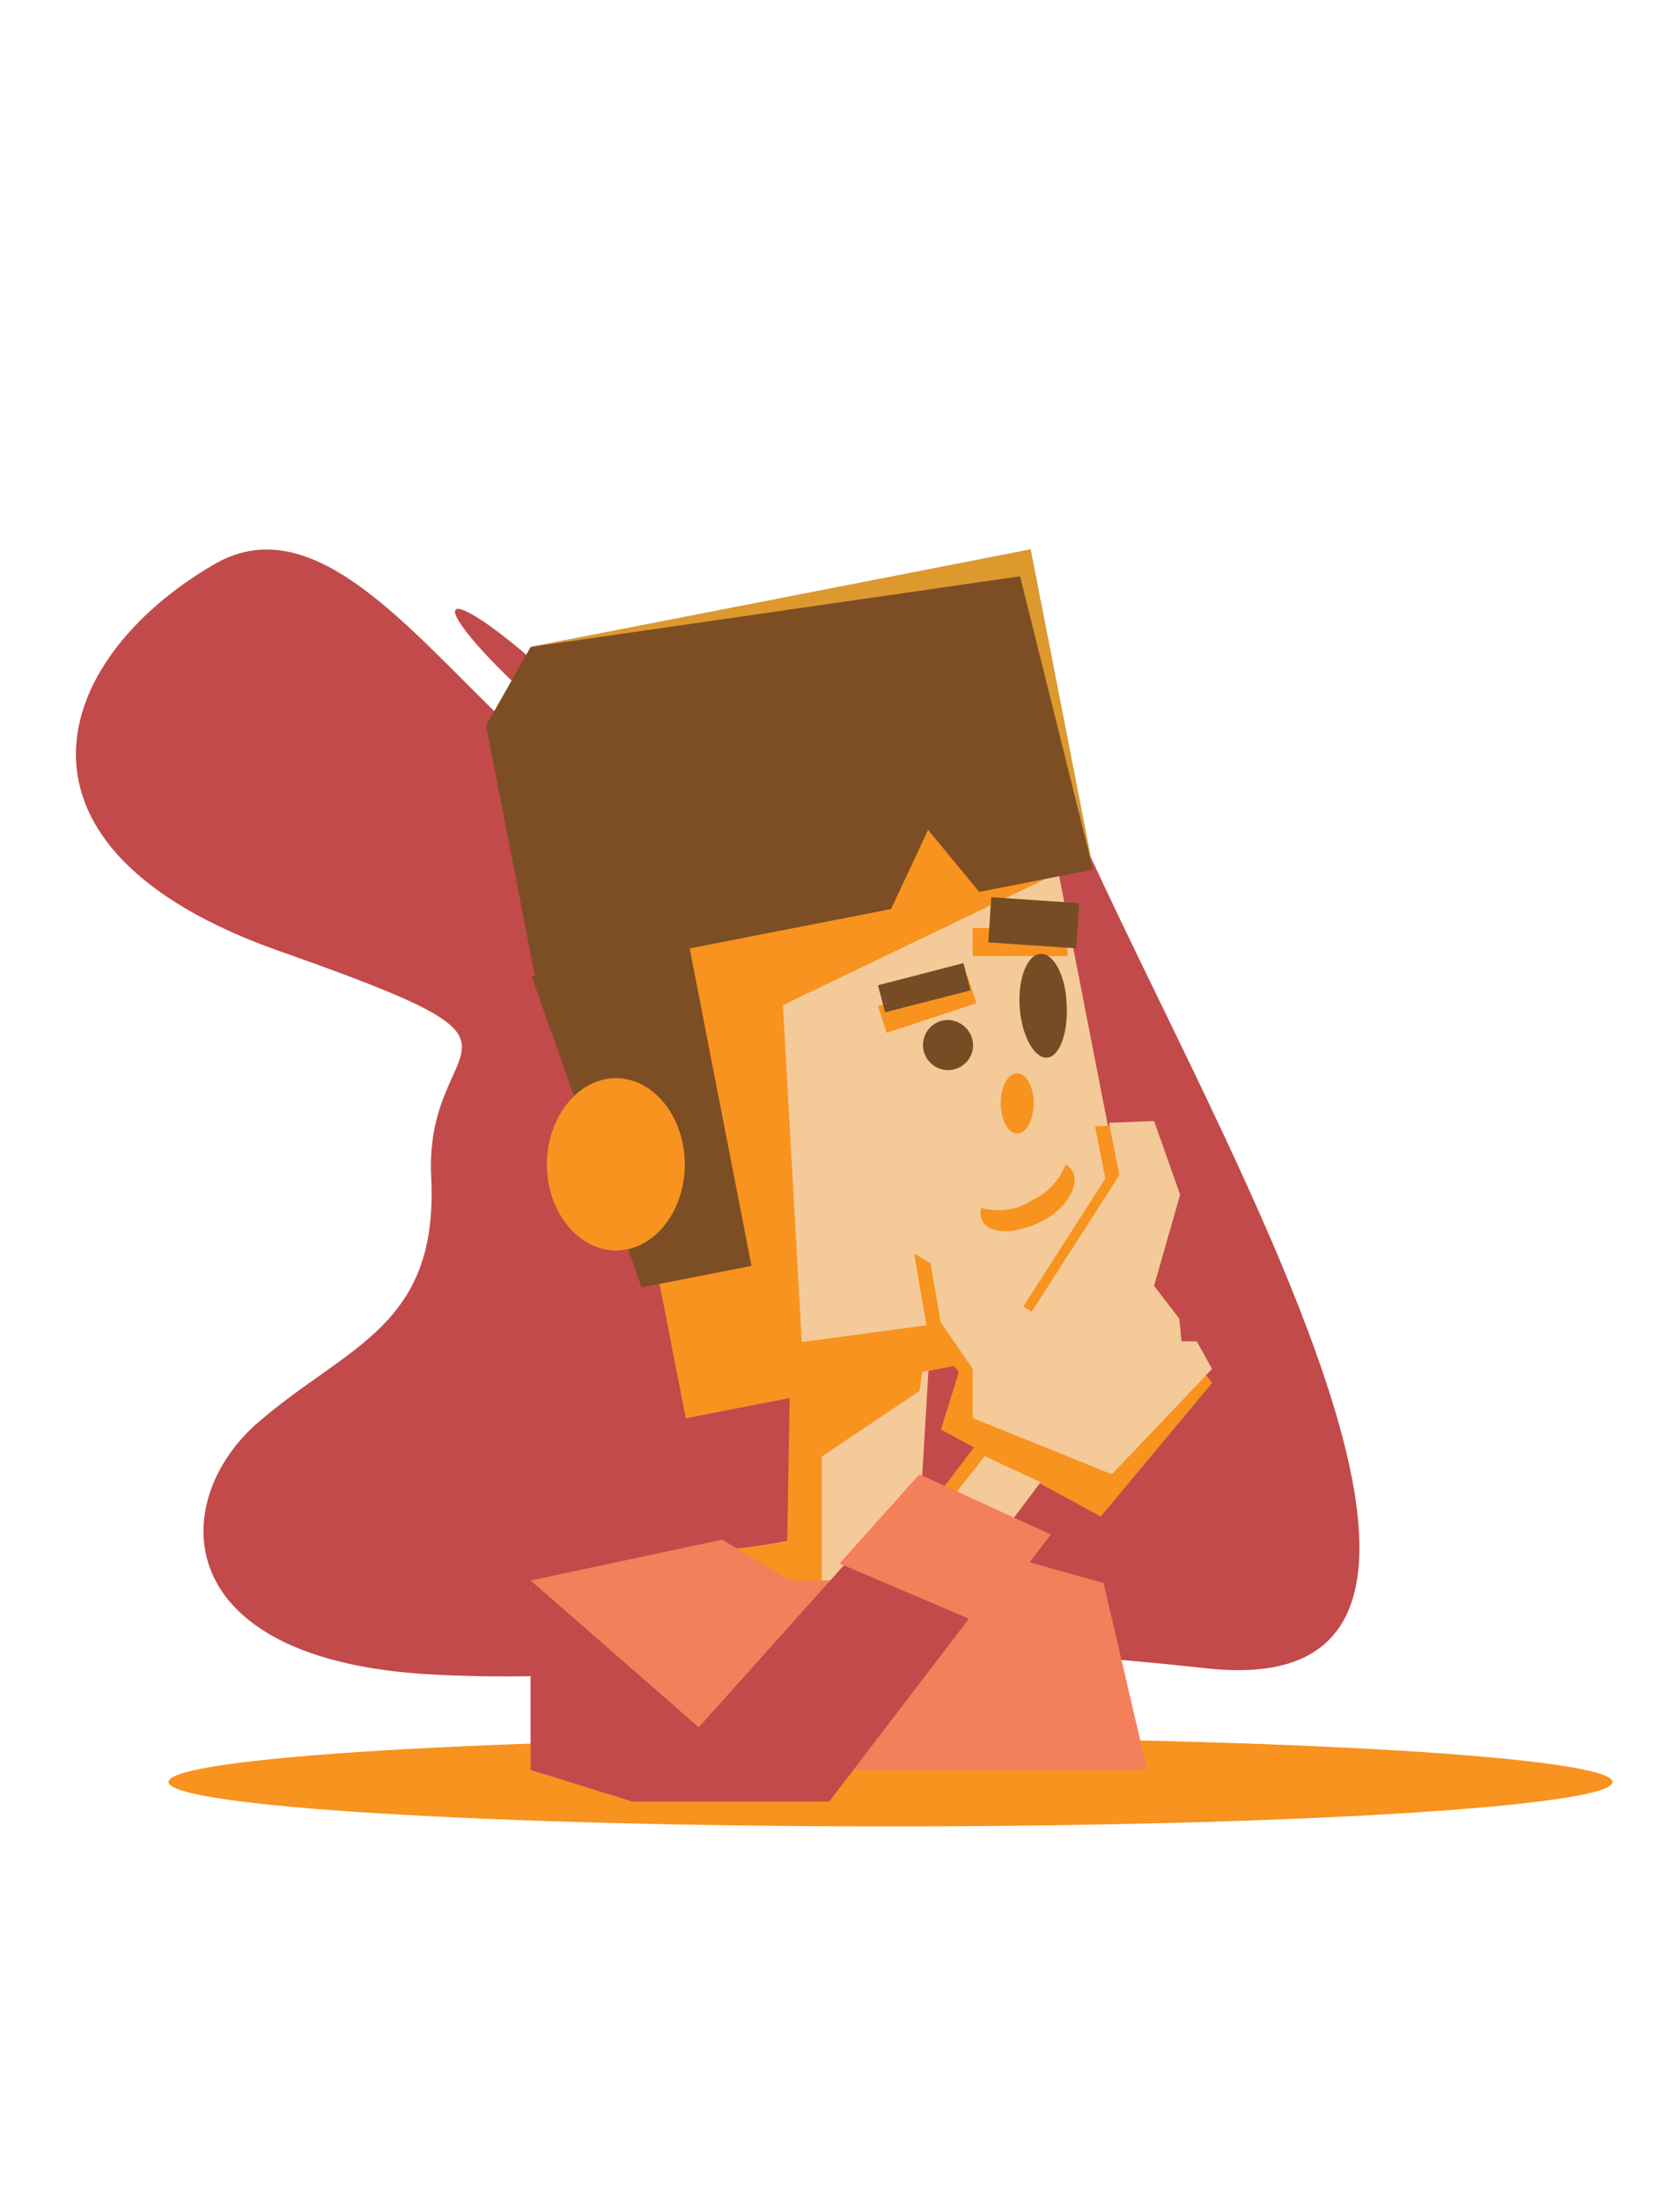 <svg xmlns="http://www.w3.org/2000/svg" viewBox="0 0 85.13 111.53"><defs><style>.cls-1{fill:#c24a4a;}.cls-2{fill:#f7931e;}.cls-3{fill:#f4ca98;}.cls-4{fill:#f47f5b;}.cls-5{fill:#7d4e24;}.cls-6{fill:#754c24;}.cls-7{fill:#dd992e;}</style></defs><title>kapitelbild_3</title><g id="Bcakground"><path class="cls-1" d="M61.12,84.53c-21.43-2.37-25.47,1-39.1.32S8.52,76,13.08,72.07s9.15-4.85,8.77-12.43,7.09-6.24-7.69-11.45-11.62-14.77-3.3-19.6S27,44.07,36.32,41.6s15.25-16.29,15.9-6.82S82.56,86.91,61.12,84.53Z"/><ellipse class="cls-1" cx="27.11" cy="34.56" rx="0.75" ry="5.45" transform="translate(-16.69 31.29) rotate(-47.61)"/></g><g id="Ebene_8" data-name="Ebene 8"><path class="cls-2" d="M81.71,90.29c0,1.24-16.38,2.25-36.58,2.25s-36.59-1-36.59-2.25,16.38-2.24,36.59-2.24S81.71,89.05,81.71,90.29Z"/><rect class="cls-3" x="31.37" y="36.82" width="23.82" height="33.06" transform="translate(-9.41 9.27) rotate(-11.04)"/><rect class="cls-3" x="37.14" y="69.01" width="12.76" height="6.27" transform="matrix(0.06, -1, 1, 0.06, -31.02, 111.41)"/><polygon class="cls-3" points="53.91 84.88 30.8 84.88 30.8 79.67 38.04 78.41 47.03 76.84 55.42 81.39 53.91 84.88"/><polygon class="cls-2" points="46.59 70.48 41.64 73.8 41.64 80.79 37.2 79.37 37.2 78.48 39.89 78.12 40.02 70.48 46.87 68.59 46.59 70.48"/><polygon class="cls-4" points="36.6 78.01 40.02 80.08 48.75 80.08 50.39 78.66 55.92 80.21 58.13 89.68 26.89 89.68 26.89 80.08 36.6 78.01"/><polygon class="cls-2" points="58.13 67.29 46.81 69.5 34.75 71.85 28.42 39.4 41.21 36.91 53.63 44.22 39.67 50.93 40.63 68 57.82 65.69 58.13 67.29"/><polygon class="cls-5" points="55.39 44.06 49.62 45.19 47.03 42.05 45.15 46.06 27.13 49.58 24.63 36.76 26.89 32.78 29.1 32.35 45.02 29.25 52.22 27.84 55.39 44.06"/><polygon class="cls-5" points="38.08 64.14 32.51 65.23 26.94 49.47 34.92 47.92 38.08 64.14"/><path class="cls-2" d="M34.7,59c0,2.4-1.56,4.36-3.49,4.36s-3.5-2-3.5-4.36,1.56-4.37,3.5-4.37S34.7,56.62,34.7,59Z"/><polygon class="cls-2" points="46.95 67.17 48.58 69.54 47.68 72.43 55.78 76.84 61.42 70.07 59.93 68.14 59.16 68.14 59.05 67 57.77 65.33 59.09 60.71 57.77 56.98 55.49 57.07 56.01 59.72 51.57 66.64 46.32 63.51 46.95 67.17"/><polygon class="cls-2" points="49.48 50.83 44.93 52.33 44.49 50.98 49.04 49.48 49.48 50.83"/><rect class="cls-2" x="49.29" y="47.02" width="4.8" height="1.42"/><rect class="cls-2" x="38.35" y="77.68" width="17.06" height="3.38" transform="translate(-44.67 68.65) rotate(-52.75)"/><polygon class="cls-3" points="47.67 67 49.29 69.36 49.29 71.85 56.34 74.7 61.42 69.36 60.64 67.96 59.87 67.96 59.76 66.82 58.48 65.15 59.8 60.53 58.48 56.8 56.2 56.89 56.72 59.54 52.28 66.46 47.03 63.33 47.67 67"/><polygon class="cls-3" points="43.78 87.01 41.09 84.97 49.9 73.78 52.73 75.1 43.78 87.01"/><polygon class="cls-6" points="49.18 50.18 44.85 51.29 44.49 49.92 48.82 48.8 49.18 50.18"/><polygon class="cls-6" points="54.53 48.05 50.08 47.75 50.23 45.46 54.68 45.76 54.53 48.05"/><path class="cls-2" d="M54.35,59.35A.88.88,0,0,0,54,59a3.38,3.38,0,0,1-1.69,1.81,3.14,3.14,0,0,1-2.58.39.93.93,0,0,0,.06.68c.37.67,1.7.66,3,0S54.72,60,54.35,59.35Z"/><path class="cls-2" d="M52.38,55.9c0,.84-.38,1.53-.84,1.53s-.83-.69-.83-1.53.37-1.52.83-1.52S52.38,55.06,52.38,55.9Z"/><polygon class="cls-1" points="32.04 91.28 44.64 77.21 50.08 80.73 42.02 91.28 32.04 91.28"/><path class="cls-6" d="M49.31,53A1.27,1.27,0,1,1,48,51.68,1.31,1.31,0,0,1,49.31,53Z"/><path class="cls-6" d="M54.05,50.88c.09,1.46-.37,2.67-1,2.71s-1.28-1.1-1.38-2.55.38-2.67,1.05-2.71S54,49.43,54.05,50.88Z"/><polygon class="cls-1" points="26.89 89.68 32.04 91.28 38.8 90.48 26.89 80.08 26.89 89.68"/><polygon class="cls-4" points="46.59 74.7 42.54 79.22 49.57 82.22 49.84 82.22 53.25 77.75 46.59 74.7"/><polyline class="cls-7" points="26.89 32.78 51.69 29.2 55.39 44.06 52.22 27.84 26.89 32.78"/></g></svg>